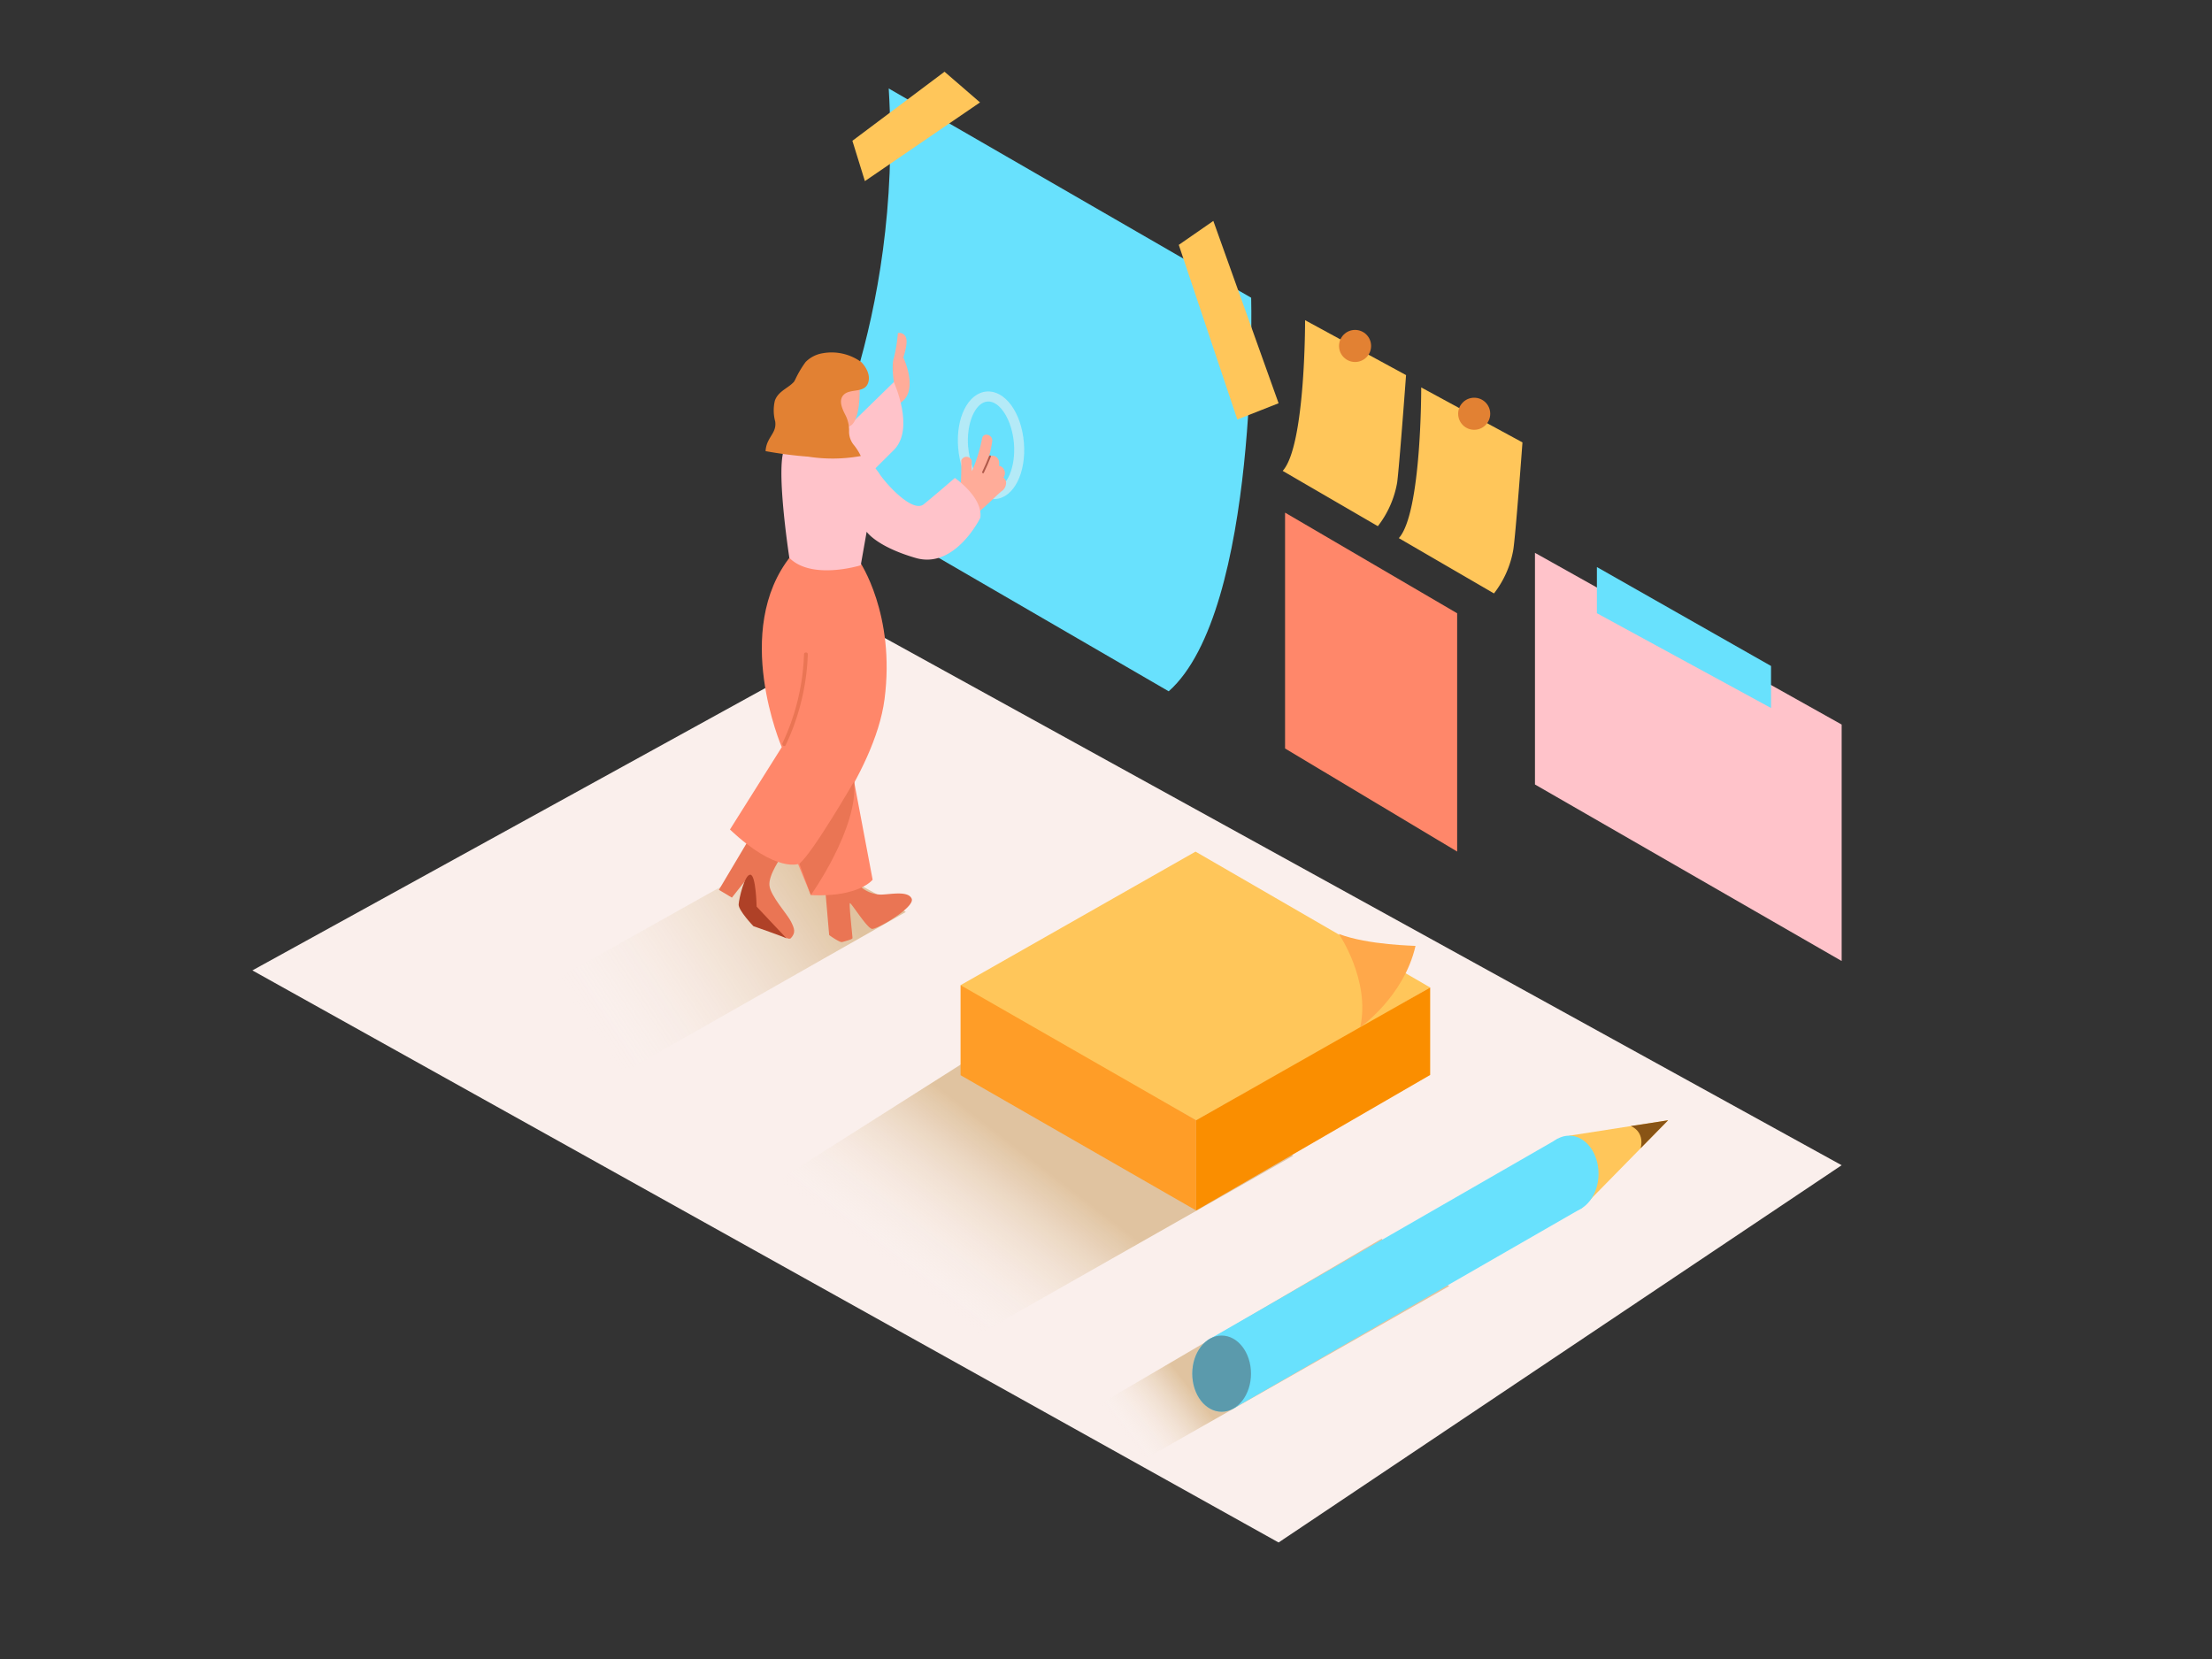 <svg id="Layer_1" data-name="Layer 1" xmlns="http://www.w3.org/2000/svg" xmlns:xlink="http://www.w3.org/1999/xlink" viewBox="0 0 400 300"><rect x="0" y="0" width="400" height="300" fill="#333333" stroke="none"/><defs><linearGradient id="linear-gradient" x1="106.58" y1="187.21" x2="149.95" y2="158.78" gradientUnits="userSpaceOnUse"><stop offset="0" stop-color="#fff" stop-opacity="0"/><stop offset="0.98" stop-color="#aa6800"/></linearGradient><linearGradient id="linear-gradient-2" x1="205.44" y1="262.51" x2="217.26" y2="253.2" xlink:href="#linear-gradient"/><linearGradient id="linear-gradient-3" x1="167.52" y1="234.59" x2="187.04" y2="209.14" xlink:href="#linear-gradient"/></defs><title>61-70</title><polygon points="45.64 175.48 231.21 278.93 333.03 210.71 157.42 113.95 45.64 175.48" fill="#faefec"/><path d="M144.55,152.39,88.62,183.77,109.09,196l54.71-31.09C156.4,159.91,151,158.59,144.55,152.39Z" opacity="0.32" fill="url(#linear-gradient)"/><path d="M249.84,224l-55.38,32.51,12.9,7.14,54.71-31.09C254.67,227.55,256.25,230.18,249.84,224Z" opacity="0.32" fill="url(#linear-gradient-2)"/><path d="M203.24,173.78,133.54,218,175.72,242l58.14-33C226.46,204,209.64,180,203.24,173.78Z" opacity="0.32" fill="url(#linear-gradient-3)"/><path d="M173.7,178.15c.54.88,42.6,24.44,42.6,24.44l29.12-16.33,13.2-7.69-16.23-9.41C238.64,167,216.19,154,216.19,154Z" fill="#ffc65a"/><polygon points="216.3 202.58 216.3 218.89 258.62 194.39 258.62 178.57 216.3 202.58" fill="#fa8e00"/><polygon points="173.7 178.15 173.7 194.43 216.3 218.89 216.3 202.58 173.7 178.15" fill="#ff9d27"/><path d="M242.11,168.89s5.74,8.4,3.86,16.87c0,0,7.9-5.52,10-14.71C255.93,171,247.48,170.93,242.11,168.89Z" fill="#ffa84a"/><polygon points="333.03 131.02 277.57 99.97 277.57 141.86 333.03 173.78 333.03 131.02" fill="#ffc3ca"/><polygon points="232.38 92.7 263.5 110.9 263.5 153.99 232.38 135.35 232.38 92.7" fill="#ff876a"/><path d="M236,57.9s.08,22.73-4.05,27.25l17.21,10a17.85,17.85,0,0,0,3.48-7.83c.37-2.56,1.62-19.49,1.62-19.49Z" fill="#ffc65a"/><path d="M257,70.06s.08,22.73-4.05,27.25l17.21,10a17.85,17.85,0,0,0,3.48-7.83C274.06,97,275.31,80,275.31,80Z" fill="#ffc65a"/><path d="M160.71,16l65.54,37.84s1.5,56.62-14.91,71.17L147.05,87.71S163.31,58.51,160.71,16Z" fill="#68e1fd"/><polygon points="213.16 44.28 219.41 39.95 231.21 72.92 223.75 75.86 213.16 44.28" fill="#ffc65a"/><polygon points="156.4 32.75 177.22 18.52 170.8 12.97 154.14 25.46 156.4 32.75" fill="#ffc65a"/><polygon points="288.77 102.54 288.77 110.89 320.26 128.03 320.26 120.43 288.77 102.54" fill="#68e1fd"/><circle cx="266.58" cy="74.82" r="2.9" fill="#e28133"/><circle cx="245.04" cy="62.56" r="2.9" fill="#e28133"/><path d="M161.63,69.08s-.46-3.11,0-4.31a26.09,26.09,0,0,0,.73-4.54,1.26,1.26,0,0,1,1.46.79c.44,1-.47,3.62-.47,3.62s2.58,5.36,0,7.79S161.63,69.08,161.63,69.08Z" fill="#ffac99"/><path d="M144.51,85.8l17.12-16.71s3.88,8.43,0,12.29L145.92,97" fill="#ffc3ca"/><path d="M141.31,154.92s-2.37,3.28-2.17,5.2,3.21,5.15,3.89,6.52.87,2,0,3-8.24-5.43-8.41-6.46,1-5,1-5l-3.27,4.14L130,160.91l5.06-8.51" fill="#ea7554"/><path d="M142.24,169.7c-.2-.2-6-2.22-6-2.22s-2.74-2.86-2.67-3.94,1.08-5.41,2.11-5.37,1.14,5.77,1.14,5.77Z" fill="#af4127"/><path d="M149.19,160.35l.75,8.74s1.89,1.38,2.35,1.26,1.85-.48,1.87-.7-.67-6.18-.47-6.33,3.09,4.55,4,4.65,7.83-3.93,7.17-5.46-4-.73-5.66-.74A5.79,5.79,0,0,1,154,158" fill="#ea7554"/><path d="M153.57,136.68l4.23,22.4s-2.44,3.19-11.18,2.79L140.13,146" fill="#ff876a"/><path d="M155.44,101.54s6.52,9.51,4.51,24.91c-1.78,13.65-15.41,29.73-15.41,29.73S140.47,158,132,150l9.37-14.89s-9.13-21.14,1.65-34.58" fill="#ff876a"/><g opacity="0.55"><path d="M173.27,81c-.46-5.44,1.79-9.92,5.12-10.2s6.3,3.76,6.76,9.2S183.36,90,180,90.24,173.73,86.48,173.27,81Zm1.81-.15c.36,4.28,2.56,7.73,4.8,7.54s3.83-4,3.47-8.24-2.56-7.73-4.8-7.54S174.71,76.61,175.07,80.89Z" fill="#f2f2f2"/></g><path d="M173.82,83.29a1,1,0,0,1,1.9,0c0,.64,0,1.28,0,1.92l.21-.42a27.46,27.46,0,0,0,1.66-5.5c.23-1.22,2-.67,1.83.51a19.09,19.09,0,0,1-.58,2.74l.19-.08a1.25,1.25,0,0,1,1.6.88,1.77,1.77,0,0,1,0,.9l.14,0a1.38,1.38,0,0,1,.69,2.12,1.26,1.26,0,0,1,.46.74,1.84,1.84,0,0,1-.81,1.74c-.66.54-1.37,1.25-2,1.83-.78.76-1.67,1.52-2.41,2.14s-1.94-1.41-2-2.09a.87.87,0,0,1-1.14-.89Q173.89,86.59,173.82,83.29Z" fill="#ffac99"/><path d="M177.62,85.32q.67-1.4,1.24-2.85c.08-.2.41-.12.33.09q-.58,1.49-1.28,2.93C177.82,85.7,177.52,85.52,177.62,85.32Z" fill="#af594a"/><path d="M154.45,80.54a31.33,31.33,0,0,1,4.4,4.86c1.23,2,6.16,7.43,8.19,5.79s5.63-4.76,5.63-4.76,5.13,3.53,4.6,7.21c0,0-4.56,9.32-11.67,7.26s-8.88-4.74-8.88-4.74l-1.07,6.06s-8.82,2.76-12.91-1.34c0,0-2.69-17.41-.71-20" fill="#ffc3ca"/><path d="M155.43,70c.07.2.22,6.52-1.93,7.12s-5.8-.9-6.74-2.9.41-8.38,3.79-8.75S154.83,68.16,155.43,70Z" fill="#ffac99"/><path d="M152.83,71.17c-1.41,1-.52,2.78.08,3.95a6.06,6.06,0,0,1,.63,2.88,3.78,3.78,0,0,0,.92,2.54,10.06,10.06,0,0,1,1.2,1.92,28.47,28.47,0,0,1-9.49.12,73.59,73.59,0,0,1-7.73-1,4.65,4.65,0,0,1,.37-1.59c.61-1.39,1.61-2.14,1.37-3.78a7.65,7.65,0,0,1-.06-3.76c.46-1.29,1.55-1.89,2.59-2.65a6.63,6.63,0,0,0,.85-.74l.22-.37a18.42,18.42,0,0,1,1.91-3.24,5.61,5.61,0,0,1,3.06-1.57,9.11,9.11,0,0,1,7,1.6s1.84,1.77,1.26,3.67S154.1,70.31,152.83,71.17Z" fill="#e28133"/><path d="M154.45,141.3s-7.46,12.92-9.9,14.88l2.08,5.68S155.29,149.7,154.45,141.3Z" fill="#ea7554"/><path d="M141.5,134.38a40.68,40.68,0,0,0,3.89-16.06c0-.44.7-.44.69,0a41.55,41.55,0,0,1-4,16.41C141.91,135.13,141.31,134.78,141.5,134.38Z" fill="#ea7554"/><polyline points="283.76 205.37 301.65 202.58 286.08 218.45" fill="#ffc65a"/><ellipse cx="283.76" cy="212.25" rx="5.31" ry="6.89" fill="#68e1fd"/><polygon points="222.98 254.74 286.08 218.45 281.77 205.87 218.45 242.3 222.98 254.74" fill="#68e1fd"/><ellipse cx="220.91" cy="248.4" rx="5.31" ry="6.89" fill="#68e1fd"/><ellipse cx="220.91" cy="248.4" rx="5.31" ry="6.89" fill="#505a63" opacity="0.52"/><path d="M301.65,202.58l-6.76,1.05s2.53.85,1.8,4Z" fill="#895415"/></svg>